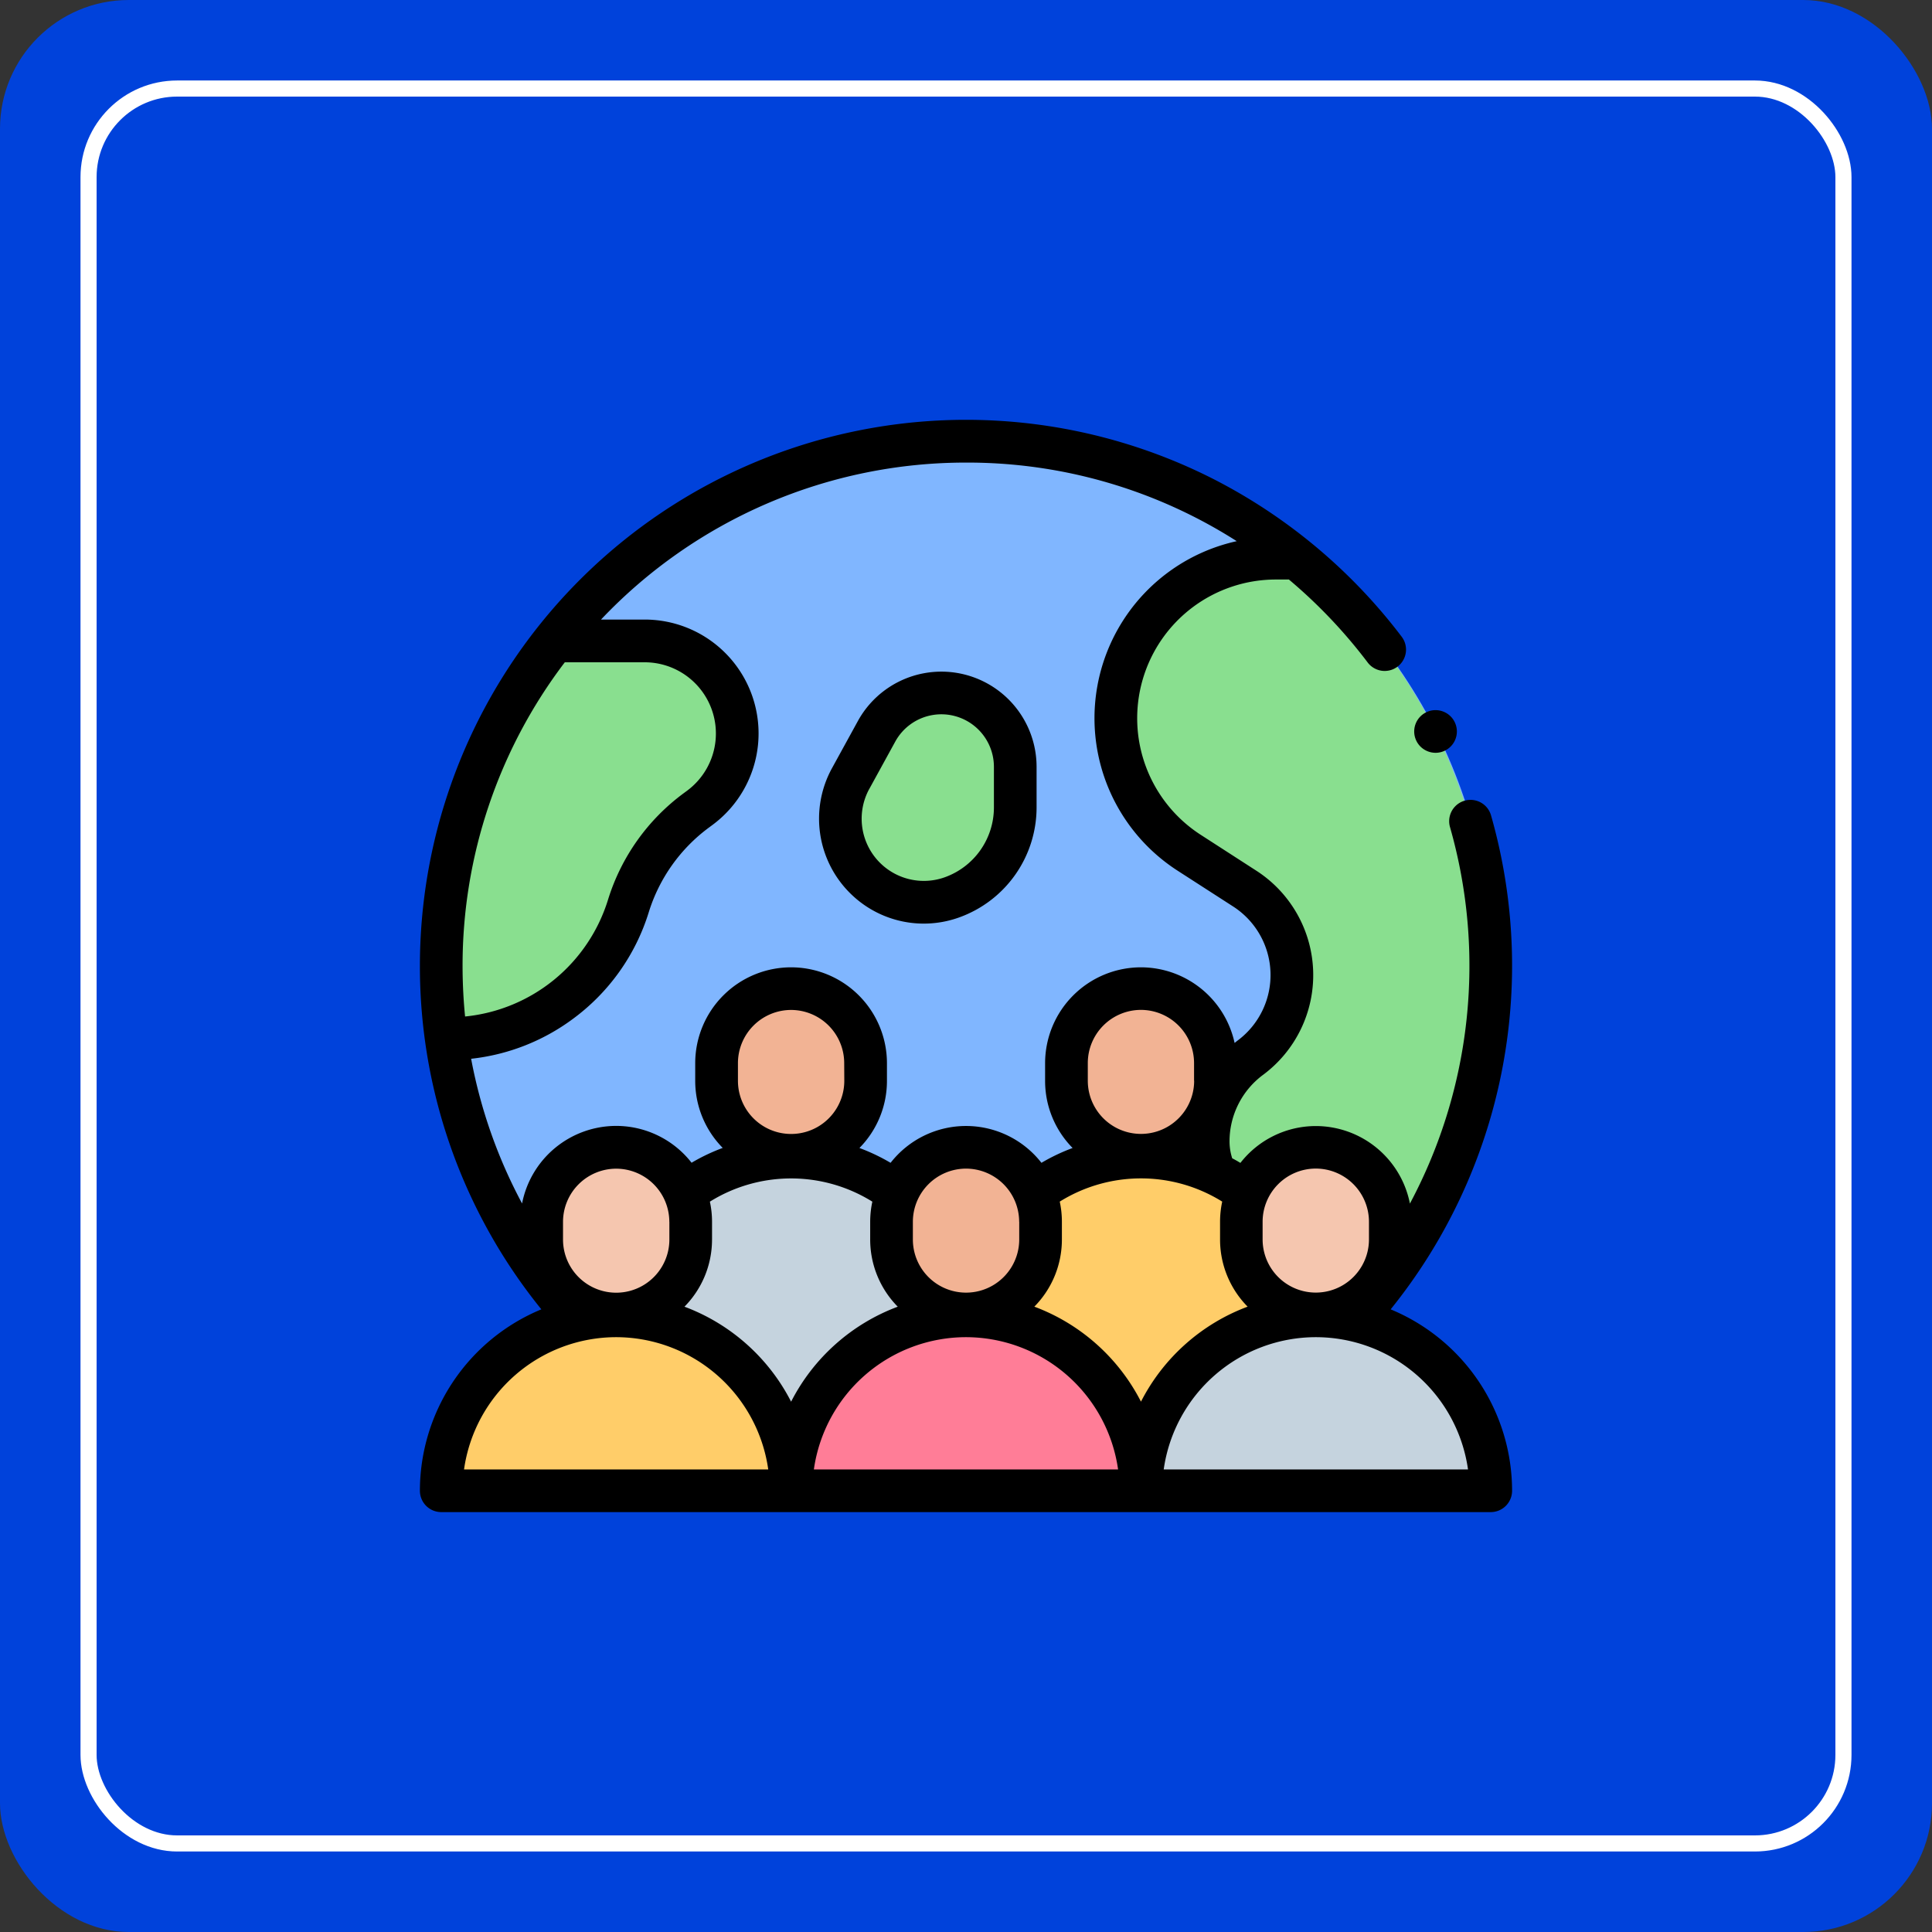 <svg xmlns="http://www.w3.org/2000/svg" width="120" height="120" viewBox="0 0 120 120">
  <rect x="0" y="0" width="120" height="120" fill="#333333" stroke="none"/>
  <g id="Grupo_1118039" data-name="Grupo 1118039" transform="translate(-64 -6445)">
    <rect id="Rectángulo_402033" data-name="Rectángulo 402033" width="120" height="120" rx="8" transform="translate(64 6445)" fill="#0042db"/>
    <g id="Rectángulo_412110" data-name="Rectángulo 412110" transform="translate(69 6450)" fill="none" stroke="#fff" stroke-width="1">
      <rect width="110" height="110" rx="6" stroke="none"/>
      <rect x="0.5" y="0.5" width="109" height="109" rx="5.5" fill="none"/>
    </g>
    <g id="XMLID_1020_" transform="translate(90.081 6471.082)">
      <g id="XMLID_1910_" transform="translate(1.325 1.373)">
        <circle id="XMLID_1515_" cx="32.609" cy="32.609" r="32.609" transform="translate(0.048 0)" fill="#80b6ff"/>
        <g id="Grupo_1121409" data-name="Grupo 1121409" transform="translate(0 7.216)">
          <path id="XMLID_1106_" d="M22.634,103.621H17.005A32.454,32.454,0,0,0,10,123.81a32.869,32.869,0,0,0,.313,4.517h.106a11.742,11.742,0,0,0,11.209-8.246,11.742,11.742,0,0,1,4.221-5.939l.207-.154a5.748,5.748,0,0,0-3.421-10.368Z" transform="translate(-10 -98.48)" fill="#89df8f"/>
          <path id="XMLID_1674_" d="M326.255,74.764a9.941,9.941,0,0,0,4.556,8.356l3.447,2.221a6.392,6.392,0,0,1,.342,10.51,6.451,6.451,0,0,0-2.611,5.184,4.755,4.755,0,0,0,4.755,4.755h8.806a32.606,32.606,0,0,0-8.093-40.967H336.2A9.941,9.941,0,0,0,326.255,74.764Z" transform="translate(-284.353 -64.823)" fill="#89df8f"/>
        </g>
      </g>
      <path id="XMLID_1821_" d="M102.866,345.586h0A10.864,10.864,0,0,0,92,356.45v6.683H113.73V356.45a10.864,10.864,0,0,0-10.864-10.864Z" transform="translate(-79.811 -299.798)" fill="#c5d3de"/>
      <path id="XMLID_1820_" d="M143.7,266.579h0a4.628,4.628,0,0,0-4.628,4.628v1.1a4.628,4.628,0,0,0,4.628,4.628h0a4.628,4.628,0,0,0,4.628-4.628v-1.1A4.628,4.628,0,0,0,143.7,266.579Z" transform="translate(-120.646 -231.259)" fill="#f2b394"/>
      <path id="XMLID_1824_" d="M266.866,345.586h0a10.864,10.864,0,0,1,10.864,10.864v6.683H256V356.45A10.864,10.864,0,0,1,266.866,345.586Z" transform="translate(-222.083 -299.798)" fill="#ffcd69"/>
      <path id="XMLID_1823_" d="M307.7,266.579h0a4.628,4.628,0,0,1,4.628,4.628v1.1a4.628,4.628,0,0,1-4.628,4.628h0a4.628,4.628,0,0,1-4.628-4.628v-1.1A4.628,4.628,0,0,1,307.7,266.579Z" transform="translate(-262.919 -231.259)" fill="#f2b394"/>
      <path id="XMLID_1807_" d="M20.865,420h0A10.864,10.864,0,0,0,10,430.864H31.729A10.864,10.864,0,0,0,20.865,420Z" transform="translate(-8.675 -364.352)" fill="#ffcd69"/>
      <path id="XMLID_1806_" d="M61.7,340.993h0a4.628,4.628,0,0,0-4.628,4.628v1.1a4.628,4.628,0,0,0,4.628,4.628h0a4.628,4.628,0,0,0,4.628-4.628v-1.1A4.628,4.628,0,0,0,61.7,340.993Z" transform="translate(-49.51 -295.813)" fill="#f5c6af"/>
      <path id="XMLID_1812_" d="M184.865,420h0A10.864,10.864,0,0,0,174,430.864h21.729A10.864,10.864,0,0,0,184.865,420Z" transform="translate(-150.946 -364.352)" fill="#ff7d97"/>
      <path id="XMLID_1811_" d="M225.7,340.993h0a4.628,4.628,0,0,0-4.628,4.628v1.1a4.628,4.628,0,0,0,4.628,4.628h0a4.628,4.628,0,0,0,4.628-4.628v-1.1A4.628,4.628,0,0,0,225.7,340.993Z" transform="translate(-191.781 -295.813)" fill="#f2b394"/>
      <path id="XMLID_1816_" d="M348.865,420h0A10.864,10.864,0,0,0,338,430.864h21.729A10.864,10.864,0,0,0,348.865,420Z" transform="translate(-293.217 -364.352)" fill="#c5d3de"/>
      <path id="XMLID_1815_" d="M389.7,340.993h0a4.628,4.628,0,0,0-4.628,4.628v1.1a4.628,4.628,0,0,0,4.628,4.628h0a4.628,4.628,0,0,0,4.628-4.628v-1.1A4.628,4.628,0,0,0,389.7,340.993Z" transform="translate(-334.052 -295.813)" fill="#f5c6af"/>
      <path id="XMLID_1906_" d="M198.714,139.565a5.187,5.187,0,0,0,5.323,1.13,5.921,5.921,0,0,0,3.93-5.576V132.59a4.59,4.59,0,0,0-8.613-2.207l-1.609,2.933a5.187,5.187,0,0,0,.969,6.25Z" transform="translate(-170.989 -111.041)" fill="#89df8f"/>
      <g id="XMLID_4_" transform="translate(0 0)">
        <path id="XMLID_768_" d="M60.295,55.244a33.979,33.979,0,0,0,6.229-30.7,1.325,1.325,0,0,0-2.547.731,31.357,31.357,0,0,1-2.486,23.4,5.962,5.962,0,0,0-5.842-4.816h0a5.944,5.944,0,0,0-4.686,2.289c-.168-.1-.337-.2-.509-.286a3.42,3.42,0,0,1-.167-1.058,5.147,5.147,0,0,1,2.075-4.119,7.717,7.717,0,0,0-.413-12.688L48.5,25.771A8.616,8.616,0,0,1,53.168,9.913h.807a31.748,31.748,0,0,1,4.88,5.136,1.325,1.325,0,1,0,2.112-1.6,34.227,34.227,0,0,0-11.7-9.788A33.925,33.925,0,0,0,0,33.919,33.832,33.832,0,0,0,7.544,55.243,12.208,12.208,0,0,0,0,66.512a1.325,1.325,0,0,0,1.325,1.325H66.512a1.325,1.325,0,0,0,1.325-1.325,12.208,12.208,0,0,0-7.543-11.268Zm-44.8-5.437v1.1a3.3,3.3,0,0,1-6.606,0v-1.1a3.306,3.306,0,0,1,3.3-3.3h0A3.306,3.306,0,0,1,15.492,49.807Zm2.65,1.1v-1.1a5.95,5.95,0,0,0-.134-1.252,9.544,9.544,0,0,1,10.091,0,5.949,5.949,0,0,0-.134,1.252v1.1a5.932,5.932,0,0,0,1.712,4.172,12.259,12.259,0,0,0-6.624,5.9,12.259,12.259,0,0,0-6.624-5.9,5.932,5.932,0,0,0,1.712-4.172Zm8.215-9.859a3.3,3.3,0,0,1-6.606,0v-1.1a3.306,3.306,0,0,1,3.3-3.3h0a3.306,3.306,0,0,1,3.3,3.3Zm10.865,8.755v1.1a3.3,3.3,0,0,1-6.606,0v-1.1a3.306,3.306,0,0,1,3.3-3.3h0A3.306,3.306,0,0,1,37.221,49.807Zm2.65,1.1v-1.1a5.955,5.955,0,0,0-.133-1.251,9.546,9.546,0,0,1,10.091,0,5.95,5.95,0,0,0-.134,1.253v1.1a5.932,5.932,0,0,0,1.712,4.172,12.259,12.259,0,0,0-6.624,5.9,12.259,12.259,0,0,0-6.624-5.9,5.932,5.932,0,0,0,1.712-4.172Zm8.215-9.859a3.3,3.3,0,0,1-6.606,0v-1.1a3.306,3.306,0,0,1,3.3-3.3h0a3.306,3.306,0,0,1,3.3,3.3v1.1ZM55.648,46.5h0a3.306,3.306,0,0,1,3.3,3.3v1.1a3.3,3.3,0,0,1-6.606,0v-1.1A3.306,3.306,0,0,1,55.648,46.5ZM33.919,2.65A31.085,31.085,0,0,1,50.734,7.531,11.264,11.264,0,0,0,47.065,28l3.447,2.222a5.067,5.067,0,0,1,.271,8.331c-.062.046-.121.1-.181.143A5.962,5.962,0,0,0,44.784,34h0a5.959,5.959,0,0,0-5.952,5.953v1.1a5.932,5.932,0,0,0,1.709,4.169,12.028,12.028,0,0,0-1.936.921,5.944,5.944,0,0,0-4.685-2.288h0a5.944,5.944,0,0,0-4.685,2.288,12.045,12.045,0,0,0-1.935-.921,5.932,5.932,0,0,0,1.709-4.169v-1.1A5.959,5.959,0,0,0,23.055,34h0A5.959,5.959,0,0,0,17.1,39.948v1.1a5.932,5.932,0,0,0,1.709,4.169,12.034,12.034,0,0,0-1.935.921,5.944,5.944,0,0,0-4.685-2.288h0a5.962,5.962,0,0,0-5.843,4.818A31.15,31.15,0,0,1,3.182,39.68a12.965,12.965,0,0,0,6.3-2.461,12.98,12.98,0,0,0,4.731-6.635,10.351,10.351,0,0,1,3.745-5.269l.207-.153A7.073,7.073,0,0,0,13.96,12.4H11.249A31.184,31.184,0,0,1,33.919,2.65ZM9,15.054h4.961a4.423,4.423,0,0,1,2.632,7.978l-.207.153a12.982,12.982,0,0,0-4.7,6.61,10.364,10.364,0,0,1-8.88,7.26Q2.652,35.5,2.65,33.919A31.107,31.107,0,0,1,9,15.054ZM2.741,65.187a9.554,9.554,0,0,1,9.448-8.215h0a9.554,9.554,0,0,1,9.447,8.215Zm21.729,0a9.554,9.554,0,0,1,9.448-8.215h0a9.554,9.554,0,0,1,9.447,8.215Zm21.729,0a9.554,9.554,0,0,1,9.448-8.215h0A9.554,9.554,0,0,1,65.1,65.187Z" transform="translate(0 0)"/>
        <path id="XMLID_1169_" d="M189.135,131.849a6.484,6.484,0,0,0,6.683,1.418,7.262,7.262,0,0,0,4.809-6.824v-2.529a5.915,5.915,0,0,0-11.1-2.845L187.918,124A6.519,6.519,0,0,0,189.135,131.849Zm1.106-6.572,1.609-2.933a3.265,3.265,0,0,1,6.127,1.57v2.529a4.606,4.606,0,0,1-3.05,4.329,3.862,3.862,0,0,1-4.685-5.5Z" transform="translate(-162.324 -102.366)"/>
        <path id="XMLID_1178_" d="M467.445,138.7a1.325,1.325,0,1,0-.937-.388A1.335,1.335,0,0,0,467.445,138.7Z" transform="translate(-404.362 -118.024)"/>
      </g>
    </g>
  </g>
</svg>
